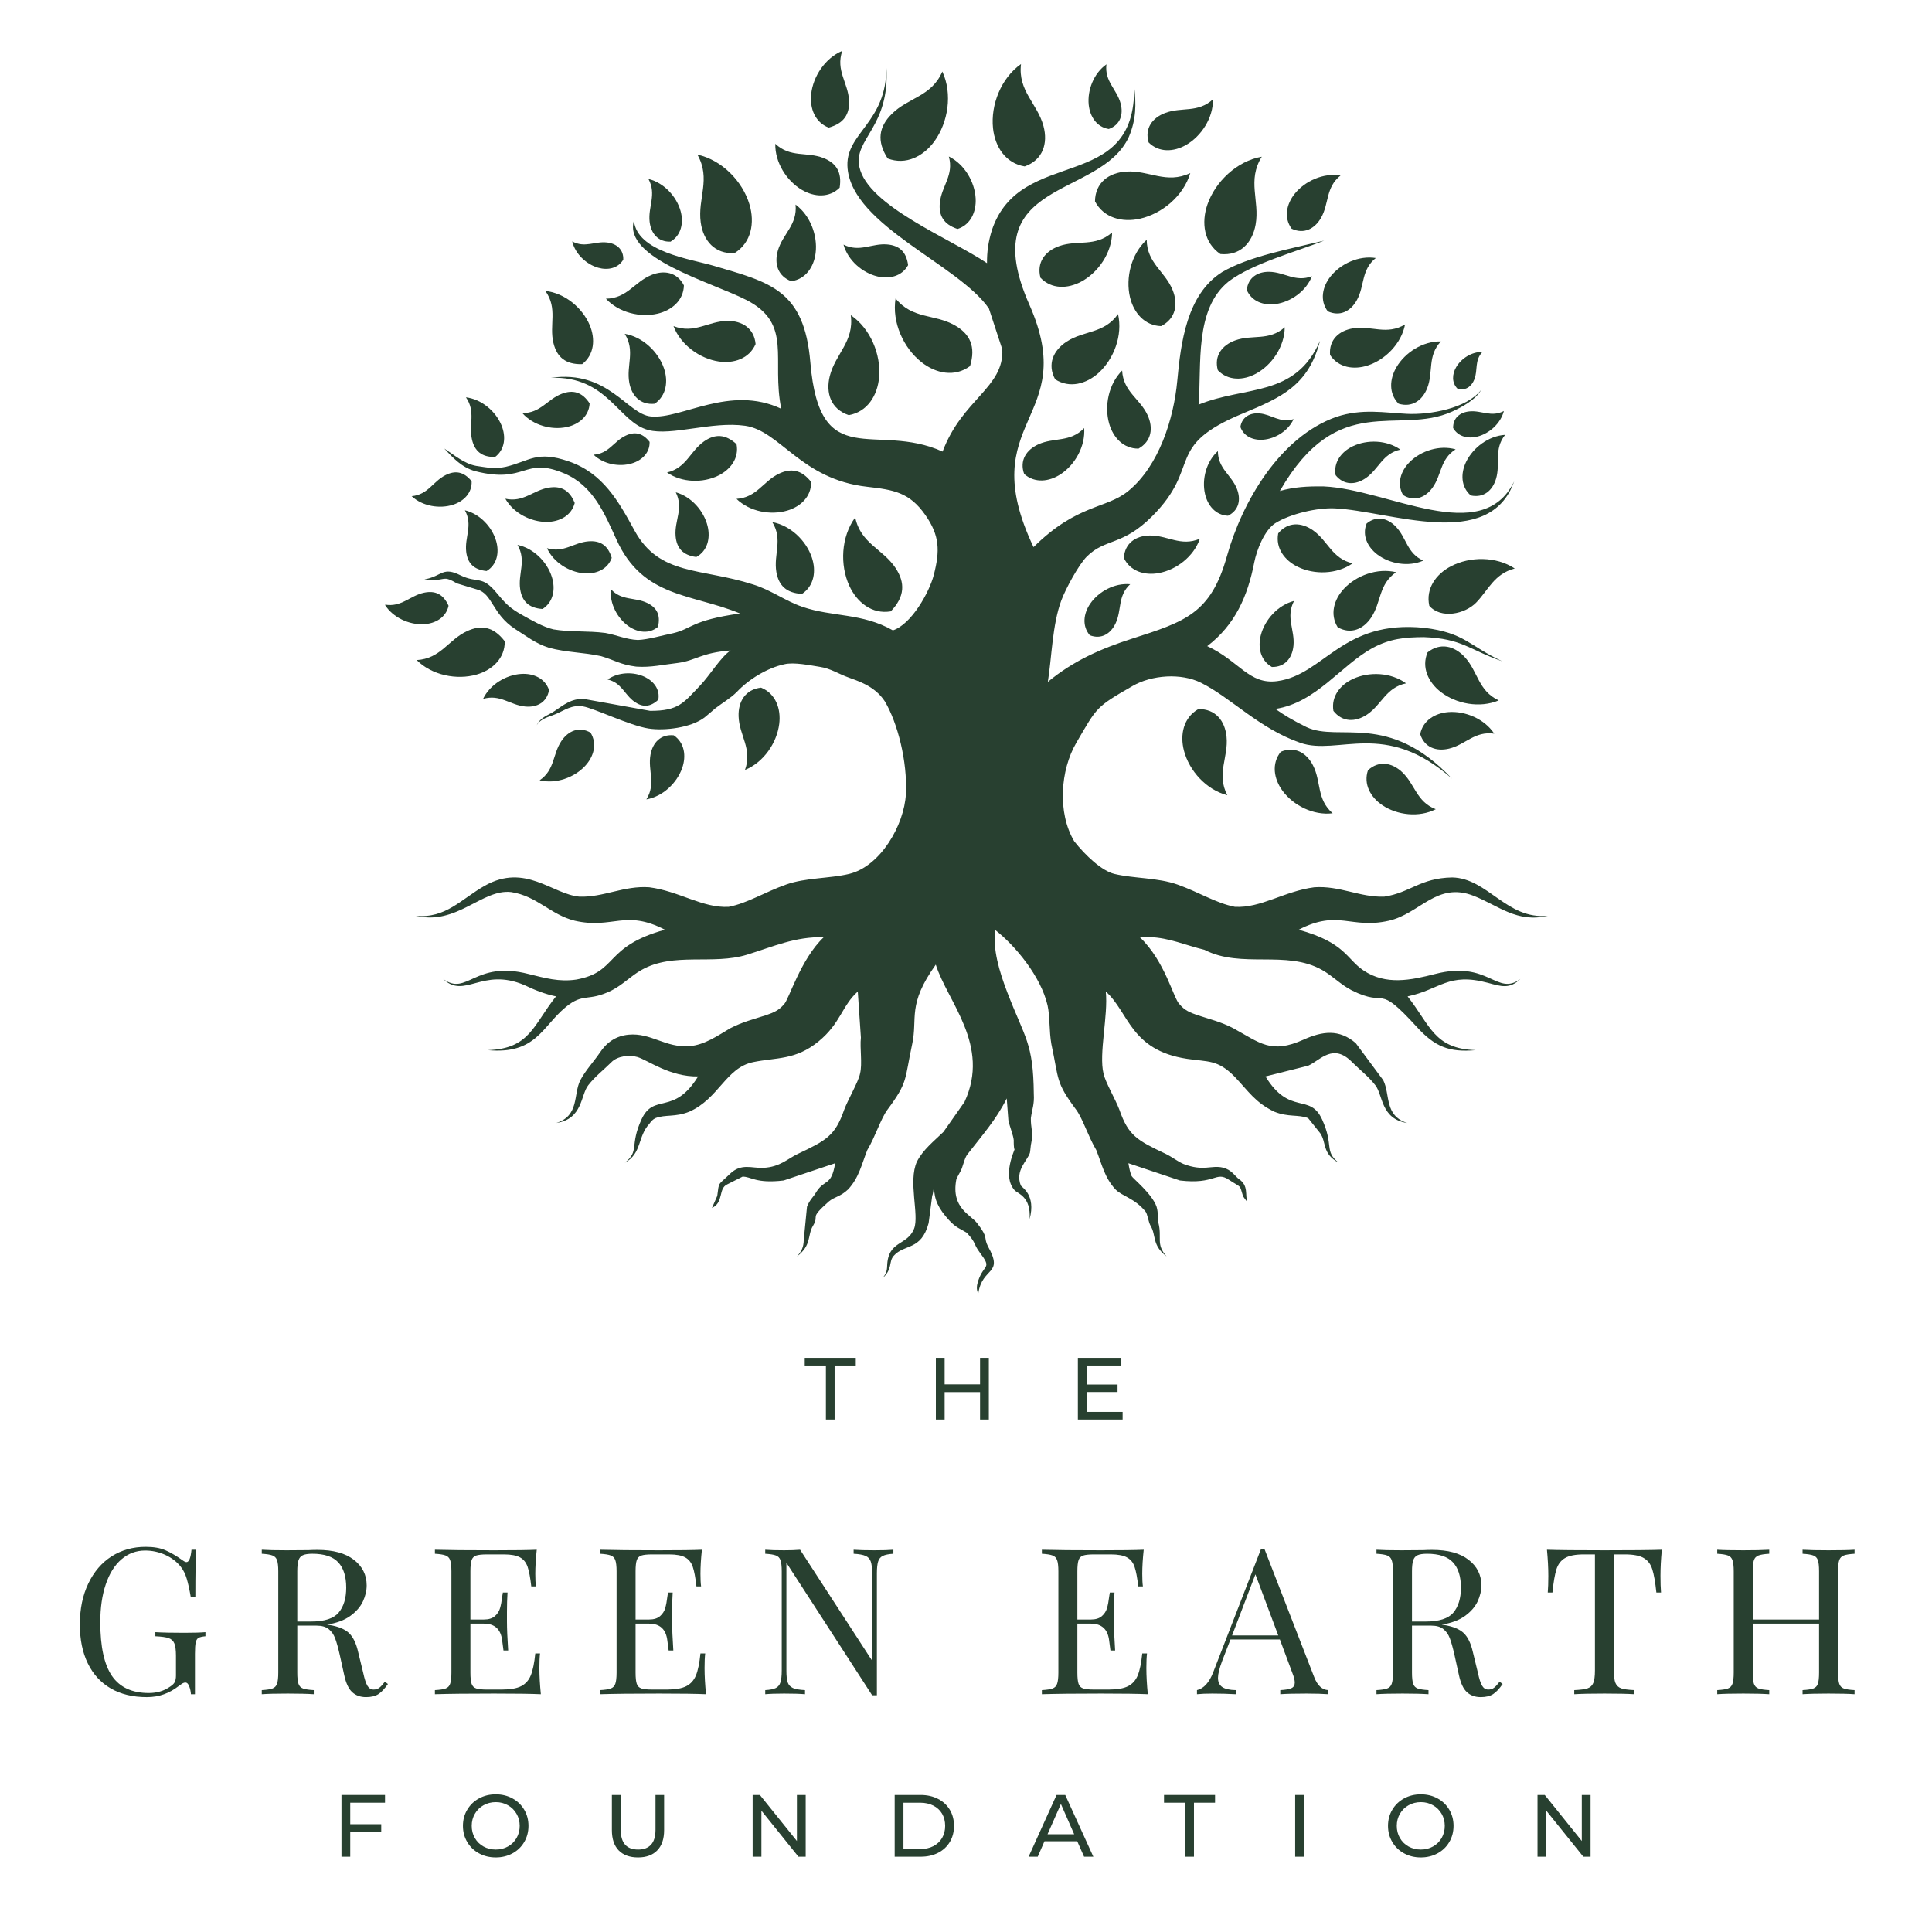 <svg xmlns="http://www.w3.org/2000/svg" xmlns:xlink="http://www.w3.org/1999/xlink" width="500" zoomAndPan="magnify" viewBox="0 0 375 375" height="500" preserveAspectRatio="xMidYMid meet" version="1.0"><defs><g/><clipPath id="cac04f9ef0"><path d="M 157 9.754 L 165 9.754 L 165 25 L 157 25 Z M 157 9.754 " clip-rule="nonzero"/></clipPath><clipPath id="6e2675768b"><path d="M 74.777 114 L 88 114 L 88 122 L 74.777 122 Z M 74.777 114 " clip-rule="nonzero"/></clipPath><clipPath id="f5199ce24e"><path d="M 80.43 12.34 L 300.43 12.34 L 300.43 251.102 L 80.43 251.102 Z M 80.43 12.34 " clip-rule="nonzero"/></clipPath></defs><rect x="-37.5" width="450" fill="#ffffff" y="-37.5" height="450" fill-opacity="1"/><rect x="-37.5" width="450" fill="#ffffff" y="-37.5" height="450" fill-opacity="1"/><rect x="-37.5" width="450" fill="#ffffff" y="-37.5" height="450" fill-opacity="1"/><g fill="#284030" fill-opacity="1"><g transform="translate(13.358, 328.847)"><g><path d="M 14.906 -28.609 C 16.457 -28.609 17.734 -28.391 18.734 -27.953 C 19.742 -27.516 20.844 -26.875 22.031 -26.031 C 22.375 -25.77 22.641 -25.641 22.828 -25.641 C 23.328 -25.641 23.656 -26.441 23.812 -28.047 L 24.719 -28.047 C 24.613 -26.336 24.562 -23.301 24.562 -18.938 L 23.656 -18.938 C 23.414 -20.344 23.16 -21.5 22.891 -22.406 C 22.629 -23.32 22.223 -24.125 21.672 -24.812 C 20.91 -25.758 19.914 -26.508 18.688 -27.062 C 17.457 -27.613 16.164 -27.891 14.812 -27.891 C 13.07 -27.891 11.539 -27.32 10.219 -26.188 C 8.895 -25.051 7.879 -23.43 7.172 -21.328 C 6.461 -19.234 6.109 -16.785 6.109 -13.984 C 6.109 -9.234 6.863 -5.754 8.375 -3.547 C 9.895 -1.336 12.281 -0.234 15.531 -0.234 C 17.113 -0.234 18.488 -0.645 19.656 -1.469 C 20.133 -1.781 20.441 -2.086 20.578 -2.391 C 20.723 -2.703 20.797 -3.117 20.797 -3.641 L 20.797 -7.453 C 20.797 -8.555 20.691 -9.359 20.484 -9.859 C 20.273 -10.367 19.906 -10.711 19.375 -10.891 C 18.844 -11.078 17.984 -11.195 16.797 -11.25 L 16.797 -12.047 C 18.172 -11.961 20.035 -11.922 22.391 -11.922 C 24.18 -11.922 25.555 -11.961 26.516 -12.047 L 26.516 -11.25 C 25.898 -11.195 25.453 -11.094 25.172 -10.938 C 24.898 -10.781 24.719 -10.473 24.625 -10.016 C 24.531 -9.566 24.484 -8.844 24.484 -7.844 L 24.484 0 L 23.703 0 C 23.672 -0.531 23.562 -1.039 23.375 -1.531 C 23.188 -2.02 22.938 -2.266 22.625 -2.266 C 22.469 -2.266 22.305 -2.223 22.141 -2.141 C 21.984 -2.055 21.707 -1.867 21.312 -1.578 C 20.395 -0.867 19.438 -0.336 18.438 0.016 C 17.445 0.379 16.348 0.562 15.141 0.562 C 12.422 0.562 10.086 0 8.141 -1.125 C 6.203 -2.25 4.719 -3.867 3.688 -5.984 C 2.656 -8.098 2.141 -10.617 2.141 -13.547 C 2.141 -16.555 2.688 -19.203 3.781 -21.484 C 4.875 -23.773 6.383 -25.535 8.312 -26.766 C 10.25 -27.992 12.445 -28.609 14.906 -28.609 Z M 14.906 -28.609 "/></g></g></g><g fill="#284030" fill-opacity="1"><g transform="translate(49.14, 328.847)"><g><path d="M 26.156 -1.984 C 25.539 -1.086 24.93 -0.438 24.328 -0.031 C 23.723 0.363 22.914 0.562 21.906 0.562 C 20.82 0.562 19.93 0.242 19.234 -0.391 C 18.535 -1.023 18.016 -2.133 17.672 -3.719 L 16.797 -7.688 C 16.484 -9.062 16.188 -10.117 15.906 -10.859 C 15.633 -11.598 15.219 -12.191 14.656 -12.641 C 14.102 -13.086 13.328 -13.312 12.328 -13.312 L 8.562 -13.312 L 8.562 -4.203 C 8.562 -3.191 8.641 -2.461 8.797 -2.016 C 8.953 -1.566 9.25 -1.266 9.688 -1.109 C 10.125 -0.953 10.816 -0.848 11.766 -0.797 L 11.766 0 C 10.555 -0.082 8.879 -0.125 6.734 -0.125 C 4.461 -0.125 2.773 -0.082 1.672 0 L 1.672 -0.797 C 2.617 -0.848 3.305 -0.953 3.734 -1.109 C 4.172 -1.266 4.469 -1.566 4.625 -2.016 C 4.789 -2.461 4.875 -3.191 4.875 -4.203 L 4.875 -23.859 C 4.875 -24.859 4.789 -25.582 4.625 -26.031 C 4.469 -26.477 4.172 -26.781 3.734 -26.938 C 3.305 -27.102 2.617 -27.211 1.672 -27.266 L 1.672 -28.047 C 2.773 -27.973 4.383 -27.938 6.5 -27.938 L 10.781 -27.969 C 11.281 -28 11.848 -28.016 12.484 -28.016 C 15.547 -28.016 17.898 -27.375 19.547 -26.094 C 21.203 -24.812 22.031 -23.156 22.031 -21.125 C 22.031 -20.094 21.785 -19.051 21.297 -18 C 20.805 -16.957 19.988 -16.02 18.844 -15.188 C 17.695 -14.363 16.195 -13.805 14.344 -13.516 L 14.812 -13.438 C 16.562 -13.145 17.832 -12.613 18.625 -11.844 C 19.414 -11.082 20 -9.867 20.375 -8.203 L 21.359 -4.156 C 21.617 -2.945 21.895 -2.102 22.188 -1.625 C 22.477 -1.145 22.875 -0.906 23.375 -0.906 C 23.82 -0.906 24.195 -1.023 24.5 -1.266 C 24.812 -1.504 25.164 -1.891 25.562 -2.422 Z M 11.484 -27.266 C 10.672 -27.266 10.055 -27.172 9.641 -26.984 C 9.234 -26.797 8.953 -26.461 8.797 -25.984 C 8.641 -25.516 8.562 -24.805 8.562 -23.859 L 8.562 -14.109 L 11.219 -14.109 C 13.832 -14.109 15.625 -14.688 16.594 -15.844 C 17.57 -17.008 18.062 -18.625 18.062 -20.688 C 18.062 -22.852 17.547 -24.488 16.516 -25.594 C 15.492 -26.707 13.816 -27.266 11.484 -27.266 Z M 11.484 -27.266 "/></g></g></g><g fill="#284030" fill-opacity="1"><g transform="translate(82.744, 328.847)"><g><path d="M 21.953 -5.078 C 21.953 -3.566 22.047 -1.875 22.234 0 C 20.43 -0.082 17.406 -0.125 13.156 -0.125 C 8.082 -0.125 4.254 -0.082 1.672 0 L 1.672 -0.797 C 2.617 -0.848 3.305 -0.953 3.734 -1.109 C 4.172 -1.266 4.469 -1.566 4.625 -2.016 C 4.789 -2.461 4.875 -3.191 4.875 -4.203 L 4.875 -23.859 C 4.875 -24.859 4.789 -25.582 4.625 -26.031 C 4.469 -26.477 4.172 -26.781 3.734 -26.938 C 3.305 -27.102 2.617 -27.211 1.672 -27.266 L 1.672 -28.047 C 4.254 -27.973 8.082 -27.938 13.156 -27.938 C 17.039 -27.938 19.801 -27.973 21.438 -28.047 C 21.25 -26.305 21.156 -24.75 21.156 -23.375 C 21.156 -22.344 21.195 -21.523 21.281 -20.922 L 20.375 -20.922 C 20.188 -22.641 19.945 -23.914 19.656 -24.75 C 19.363 -25.582 18.875 -26.188 18.188 -26.562 C 17.5 -26.945 16.457 -27.141 15.062 -27.141 L 11.766 -27.141 C 10.816 -27.141 10.125 -27.066 9.688 -26.922 C 9.25 -26.773 8.953 -26.477 8.797 -26.031 C 8.641 -25.582 8.562 -24.859 8.562 -23.859 L 8.562 -14.5 L 11.172 -14.5 C 12.098 -14.5 12.812 -14.719 13.312 -15.156 C 13.812 -15.594 14.145 -16.109 14.312 -16.703 C 14.488 -17.297 14.629 -18.039 14.734 -18.938 L 14.859 -19.734 L 15.766 -19.734 C 15.691 -18.617 15.656 -17.379 15.656 -16.016 L 15.656 -14.109 C 15.656 -12.754 15.734 -10.879 15.891 -8.484 L 14.984 -8.484 C 14.953 -8.66 14.867 -9.297 14.734 -10.391 C 14.609 -11.492 14.25 -12.32 13.656 -12.875 C 13.062 -13.426 12.234 -13.703 11.172 -13.703 L 8.562 -13.703 L 8.562 -4.203 C 8.562 -3.191 8.641 -2.461 8.797 -2.016 C 8.953 -1.566 9.25 -1.27 9.688 -1.125 C 10.125 -0.977 10.816 -0.906 11.766 -0.906 L 14.656 -0.906 C 16.301 -0.906 17.551 -1.125 18.406 -1.562 C 19.258 -2 19.883 -2.695 20.281 -3.656 C 20.676 -4.625 20.969 -6.047 21.156 -7.922 L 22.078 -7.922 C 21.992 -7.211 21.953 -6.266 21.953 -5.078 Z M 21.953 -5.078 "/></g></g></g><g fill="#284030" fill-opacity="1"><g transform="translate(114.802, 328.847)"><g><path d="M 21.953 -5.078 C 21.953 -3.566 22.047 -1.875 22.234 0 C 20.43 -0.082 17.406 -0.125 13.156 -0.125 C 8.082 -0.125 4.254 -0.082 1.672 0 L 1.672 -0.797 C 2.617 -0.848 3.305 -0.953 3.734 -1.109 C 4.172 -1.266 4.469 -1.566 4.625 -2.016 C 4.789 -2.461 4.875 -3.191 4.875 -4.203 L 4.875 -23.859 C 4.875 -24.859 4.789 -25.582 4.625 -26.031 C 4.469 -26.477 4.172 -26.781 3.734 -26.938 C 3.305 -27.102 2.617 -27.211 1.672 -27.266 L 1.672 -28.047 C 4.254 -27.973 8.082 -27.938 13.156 -27.938 C 17.039 -27.938 19.801 -27.973 21.438 -28.047 C 21.25 -26.305 21.156 -24.75 21.156 -23.375 C 21.156 -22.344 21.195 -21.523 21.281 -20.922 L 20.375 -20.922 C 20.188 -22.641 19.945 -23.914 19.656 -24.75 C 19.363 -25.582 18.875 -26.188 18.188 -26.562 C 17.5 -26.945 16.457 -27.141 15.062 -27.141 L 11.766 -27.141 C 10.816 -27.141 10.125 -27.066 9.688 -26.922 C 9.25 -26.773 8.953 -26.477 8.797 -26.031 C 8.641 -25.582 8.562 -24.859 8.562 -23.859 L 8.562 -14.5 L 11.172 -14.5 C 12.098 -14.5 12.812 -14.719 13.312 -15.156 C 13.812 -15.594 14.145 -16.109 14.312 -16.703 C 14.488 -17.297 14.629 -18.039 14.734 -18.938 L 14.859 -19.734 L 15.766 -19.734 C 15.691 -18.617 15.656 -17.379 15.656 -16.016 L 15.656 -14.109 C 15.656 -12.754 15.734 -10.879 15.891 -8.484 L 14.984 -8.484 C 14.953 -8.66 14.867 -9.297 14.734 -10.391 C 14.609 -11.492 14.25 -12.32 13.656 -12.875 C 13.062 -13.426 12.234 -13.703 11.172 -13.703 L 8.562 -13.703 L 8.562 -4.203 C 8.562 -3.191 8.641 -2.461 8.797 -2.016 C 8.953 -1.566 9.25 -1.27 9.688 -1.125 C 10.125 -0.977 10.816 -0.906 11.766 -0.906 L 14.656 -0.906 C 16.301 -0.906 17.551 -1.125 18.406 -1.562 C 19.258 -2 19.883 -2.695 20.281 -3.656 C 20.676 -4.625 20.969 -6.047 21.156 -7.922 L 22.078 -7.922 C 21.992 -7.211 21.953 -6.266 21.953 -5.078 Z M 21.953 -5.078 "/></g></g></g><g fill="#284030" fill-opacity="1"><g transform="translate(146.86, 328.847)"><g><path d="M 26.547 -27.266 C 25.617 -27.211 24.93 -27.07 24.484 -26.844 C 24.035 -26.625 23.734 -26.254 23.578 -25.734 C 23.422 -25.223 23.344 -24.461 23.344 -23.453 L 23.344 0.203 L 22.422 0.203 L 5.781 -25.516 L 5.781 -4.594 C 5.781 -3.562 5.863 -2.797 6.031 -2.297 C 6.207 -1.797 6.547 -1.43 7.047 -1.203 C 7.555 -0.984 8.336 -0.848 9.391 -0.797 L 9.391 0 C 8.441 -0.082 7.094 -0.125 5.344 -0.125 C 3.758 -0.125 2.535 -0.082 1.672 0 L 1.672 -0.797 C 2.586 -0.848 3.27 -0.984 3.719 -1.203 C 4.164 -1.43 4.469 -1.801 4.625 -2.312 C 4.789 -2.832 4.875 -3.594 4.875 -4.594 L 4.875 -23.859 C 4.875 -24.859 4.789 -25.582 4.625 -26.031 C 4.469 -26.477 4.172 -26.781 3.734 -26.938 C 3.305 -27.102 2.617 -27.211 1.672 -27.266 L 1.672 -28.047 C 2.535 -27.973 3.758 -27.938 5.344 -27.938 C 6.531 -27.938 7.562 -27.973 8.438 -28.047 L 22.422 -6.5 L 22.422 -23.453 C 22.422 -24.484 22.332 -25.25 22.156 -25.75 C 21.988 -26.258 21.656 -26.625 21.156 -26.844 C 20.656 -27.07 19.879 -27.211 18.828 -27.266 L 18.828 -28.047 C 19.773 -27.973 21.117 -27.938 22.859 -27.938 C 24.441 -27.938 25.672 -27.973 26.547 -28.047 Z M 26.547 -27.266 "/></g></g></g><g fill="#284030" fill-opacity="1"><g transform="translate(182.762, 328.847)"><g/></g></g><g fill="#284030" fill-opacity="1"><g transform="translate(200.555, 328.847)"><g><path d="M 21.953 -5.078 C 21.953 -3.566 22.047 -1.875 22.234 0 C 20.43 -0.082 17.406 -0.125 13.156 -0.125 C 8.082 -0.125 4.254 -0.082 1.672 0 L 1.672 -0.797 C 2.617 -0.848 3.305 -0.953 3.734 -1.109 C 4.172 -1.266 4.469 -1.566 4.625 -2.016 C 4.789 -2.461 4.875 -3.191 4.875 -4.203 L 4.875 -23.859 C 4.875 -24.859 4.789 -25.582 4.625 -26.031 C 4.469 -26.477 4.172 -26.781 3.734 -26.938 C 3.305 -27.102 2.617 -27.211 1.672 -27.266 L 1.672 -28.047 C 4.254 -27.973 8.082 -27.938 13.156 -27.938 C 17.039 -27.938 19.801 -27.973 21.438 -28.047 C 21.25 -26.305 21.156 -24.75 21.156 -23.375 C 21.156 -22.344 21.195 -21.523 21.281 -20.922 L 20.375 -20.922 C 20.188 -22.641 19.945 -23.914 19.656 -24.75 C 19.363 -25.582 18.875 -26.188 18.188 -26.562 C 17.5 -26.945 16.457 -27.141 15.062 -27.141 L 11.766 -27.141 C 10.816 -27.141 10.125 -27.066 9.688 -26.922 C 9.25 -26.773 8.953 -26.477 8.797 -26.031 C 8.641 -25.582 8.562 -24.859 8.562 -23.859 L 8.562 -14.5 L 11.172 -14.5 C 12.098 -14.5 12.812 -14.719 13.312 -15.156 C 13.812 -15.594 14.145 -16.109 14.312 -16.703 C 14.488 -17.297 14.629 -18.039 14.734 -18.938 L 14.859 -19.734 L 15.766 -19.734 C 15.691 -18.617 15.656 -17.379 15.656 -16.016 L 15.656 -14.109 C 15.656 -12.754 15.734 -10.879 15.891 -8.484 L 14.984 -8.484 C 14.953 -8.66 14.867 -9.297 14.734 -10.391 C 14.609 -11.492 14.25 -12.32 13.656 -12.875 C 13.062 -13.426 12.234 -13.703 11.172 -13.703 L 8.562 -13.703 L 8.562 -4.203 C 8.562 -3.191 8.641 -2.461 8.797 -2.016 C 8.953 -1.566 9.25 -1.27 9.688 -1.125 C 10.125 -0.977 10.816 -0.906 11.766 -0.906 L 14.656 -0.906 C 16.301 -0.906 17.551 -1.125 18.406 -1.562 C 19.258 -2 19.883 -2.695 20.281 -3.656 C 20.676 -4.625 20.969 -6.047 21.156 -7.922 L 22.078 -7.922 C 21.992 -7.211 21.953 -6.266 21.953 -5.078 Z M 21.953 -5.078 "/></g></g></g><g fill="#284030" fill-opacity="1"><g transform="translate(232.613, 328.847)"><g><path d="M 22.469 -3.328 C 23.102 -1.691 24.016 -0.848 25.203 -0.797 L 25.203 0 C 24.141 -0.082 22.727 -0.125 20.969 -0.125 C 18.688 -0.125 16.992 -0.082 15.891 0 L 15.891 -0.797 C 16.891 -0.848 17.609 -0.973 18.047 -1.172 C 18.484 -1.367 18.703 -1.734 18.703 -2.266 C 18.703 -2.711 18.547 -3.332 18.234 -4.125 L 15.812 -10.625 L 6.219 -10.625 L 4.594 -6.422 C 4.062 -4.992 3.797 -3.91 3.797 -3.172 C 3.797 -2.348 4.082 -1.75 4.656 -1.375 C 5.227 -1.008 6.094 -0.816 7.25 -0.797 L 7.25 0 C 5.75 -0.082 4.227 -0.125 2.688 -0.125 C 1.5 -0.125 0.508 -0.082 -0.281 0 L -0.281 -0.797 C 1.039 -1.109 2.086 -2.254 2.859 -4.234 L 12.172 -28.25 L 12.797 -28.25 Z M 15.5 -11.406 L 11.062 -23.266 L 6.531 -11.406 Z M 15.5 -11.406 "/></g></g></g><g fill="#284030" fill-opacity="1"><g transform="translate(265.503, 328.847)"><g><path d="M 26.156 -1.984 C 25.539 -1.086 24.93 -0.438 24.328 -0.031 C 23.723 0.363 22.914 0.562 21.906 0.562 C 20.82 0.562 19.93 0.242 19.234 -0.391 C 18.535 -1.023 18.016 -2.133 17.672 -3.719 L 16.797 -7.688 C 16.484 -9.062 16.188 -10.117 15.906 -10.859 C 15.633 -11.598 15.219 -12.191 14.656 -12.641 C 14.102 -13.086 13.328 -13.312 12.328 -13.312 L 8.562 -13.312 L 8.562 -4.203 C 8.562 -3.191 8.641 -2.461 8.797 -2.016 C 8.953 -1.566 9.25 -1.266 9.688 -1.109 C 10.125 -0.953 10.816 -0.848 11.766 -0.797 L 11.766 0 C 10.555 -0.082 8.879 -0.125 6.734 -0.125 C 4.461 -0.125 2.773 -0.082 1.672 0 L 1.672 -0.797 C 2.617 -0.848 3.305 -0.953 3.734 -1.109 C 4.172 -1.266 4.469 -1.566 4.625 -2.016 C 4.789 -2.461 4.875 -3.191 4.875 -4.203 L 4.875 -23.859 C 4.875 -24.859 4.789 -25.582 4.625 -26.031 C 4.469 -26.477 4.172 -26.781 3.734 -26.938 C 3.305 -27.102 2.617 -27.211 1.672 -27.266 L 1.672 -28.047 C 2.773 -27.973 4.383 -27.938 6.5 -27.938 L 10.781 -27.969 C 11.281 -28 11.848 -28.016 12.484 -28.016 C 15.547 -28.016 17.898 -27.375 19.547 -26.094 C 21.203 -24.812 22.031 -23.156 22.031 -21.125 C 22.031 -20.094 21.785 -19.051 21.297 -18 C 20.805 -16.957 19.988 -16.02 18.844 -15.188 C 17.695 -14.363 16.195 -13.805 14.344 -13.516 L 14.812 -13.438 C 16.562 -13.145 17.832 -12.613 18.625 -11.844 C 19.414 -11.082 20 -9.867 20.375 -8.203 L 21.359 -4.156 C 21.617 -2.945 21.895 -2.102 22.188 -1.625 C 22.477 -1.145 22.875 -0.906 23.375 -0.906 C 23.82 -0.906 24.195 -1.023 24.5 -1.266 C 24.812 -1.504 25.164 -1.891 25.562 -2.422 Z M 11.484 -27.266 C 10.672 -27.266 10.055 -27.172 9.641 -26.984 C 9.234 -26.797 8.953 -26.461 8.797 -25.984 C 8.641 -25.516 8.562 -24.805 8.562 -23.859 L 8.562 -14.109 L 11.219 -14.109 C 13.832 -14.109 15.625 -14.688 16.594 -15.844 C 17.57 -17.008 18.062 -18.625 18.062 -20.688 C 18.062 -22.852 17.547 -24.488 16.516 -25.594 C 15.492 -26.707 13.816 -27.266 11.484 -27.266 Z M 11.484 -27.266 "/></g></g></g><g fill="#284030" fill-opacity="1"><g transform="translate(299.107, 328.847)"><g><path d="M 23.453 -28.047 C 23.273 -26.172 23.188 -24.484 23.188 -22.984 C 23.188 -21.66 23.223 -20.578 23.297 -19.734 L 22.391 -19.734 C 22.18 -21.766 21.914 -23.273 21.594 -24.266 C 21.281 -25.254 20.727 -25.977 19.938 -26.438 C 19.145 -26.906 17.926 -27.141 16.281 -27.141 L 14.141 -27.141 L 14.141 -4.594 C 14.141 -3.488 14.242 -2.68 14.453 -2.172 C 14.672 -1.672 15.039 -1.328 15.562 -1.141 C 16.094 -0.961 16.953 -0.848 18.141 -0.797 L 18.141 0 C 16.773 -0.082 14.836 -0.125 12.328 -0.125 C 9.68 -0.125 7.723 -0.082 6.453 0 L 6.453 -0.797 C 7.641 -0.848 8.5 -0.961 9.031 -1.141 C 9.562 -1.328 9.93 -1.672 10.141 -2.172 C 10.359 -2.68 10.469 -3.488 10.469 -4.594 L 10.469 -27.141 L 8.328 -27.141 C 6.68 -27.141 5.461 -26.906 4.672 -26.438 C 3.879 -25.977 3.32 -25.254 3 -24.266 C 2.688 -23.273 2.426 -21.766 2.219 -19.734 L 1.312 -19.734 C 1.383 -20.578 1.422 -21.66 1.422 -22.984 C 1.422 -24.484 1.332 -26.172 1.156 -28.047 C 3.344 -27.973 7.066 -27.938 12.328 -27.938 C 17.555 -27.938 21.266 -27.973 23.453 -28.047 Z M 23.453 -28.047 "/></g></g></g><g fill="#284030" fill-opacity="1"><g transform="translate(331.64, 328.847)"><g><path d="M 28.328 -27.266 C 27.379 -27.211 26.688 -27.102 26.25 -26.938 C 25.812 -26.781 25.516 -26.477 25.359 -26.031 C 25.203 -25.582 25.125 -24.859 25.125 -23.859 L 25.125 -4.203 C 25.125 -3.191 25.203 -2.461 25.359 -2.016 C 25.516 -1.566 25.812 -1.266 26.25 -1.109 C 26.688 -0.953 27.379 -0.848 28.328 -0.797 L 28.328 0 C 27.223 -0.082 25.535 -0.125 23.266 -0.125 C 21.117 -0.125 19.441 -0.082 18.234 0 L 18.234 -0.797 C 19.18 -0.848 19.875 -0.953 20.312 -1.109 C 20.75 -1.266 21.047 -1.566 21.203 -2.016 C 21.359 -2.461 21.438 -3.191 21.438 -4.203 L 21.438 -13.703 L 8.562 -13.703 L 8.562 -4.203 C 8.562 -3.191 8.641 -2.461 8.797 -2.016 C 8.953 -1.566 9.25 -1.266 9.688 -1.109 C 10.125 -0.953 10.816 -0.848 11.766 -0.797 L 11.766 0 C 10.555 -0.082 8.879 -0.125 6.734 -0.125 C 4.461 -0.125 2.773 -0.082 1.672 0 L 1.672 -0.797 C 2.617 -0.848 3.305 -0.953 3.734 -1.109 C 4.172 -1.266 4.469 -1.566 4.625 -2.016 C 4.789 -2.461 4.875 -3.191 4.875 -4.203 L 4.875 -23.859 C 4.875 -24.859 4.789 -25.582 4.625 -26.031 C 4.469 -26.477 4.172 -26.781 3.734 -26.938 C 3.305 -27.102 2.617 -27.211 1.672 -27.266 L 1.672 -28.047 C 2.773 -27.973 4.461 -27.938 6.734 -27.938 C 8.848 -27.938 10.523 -27.973 11.766 -28.047 L 11.766 -27.266 C 10.816 -27.211 10.125 -27.102 9.688 -26.938 C 9.25 -26.781 8.953 -26.477 8.797 -26.031 C 8.641 -25.582 8.562 -24.859 8.562 -23.859 L 8.562 -14.5 L 21.438 -14.5 L 21.438 -23.859 C 21.438 -24.859 21.359 -25.582 21.203 -26.031 C 21.047 -26.477 20.75 -26.781 20.312 -26.938 C 19.875 -27.102 19.18 -27.211 18.234 -27.266 L 18.234 -28.047 C 19.441 -27.973 21.117 -27.938 23.266 -27.938 C 25.535 -27.938 27.223 -27.973 28.328 -28.047 Z M 28.328 -27.266 "/></g></g></g><g fill="#284030" fill-opacity="1"><g transform="translate(64.483, 360.39)"><g><path d="M 3.5 -10.484 L 3.5 -6.312 L 9.516 -6.312 L 9.516 -4.844 L 3.5 -4.844 L 3.5 0 L 1.797 0 L 1.797 -11.984 L 10.25 -11.984 L 10.25 -10.484 Z M 3.5 -10.484 "/></g></g></g><g fill="#284030" fill-opacity="1"><g transform="translate(89.028, 360.39)"><g><path d="M 7.203 0.141 C 5.992 0.141 4.906 -0.125 3.938 -0.656 C 2.969 -1.188 2.207 -1.922 1.656 -2.859 C 1.102 -3.797 0.828 -4.836 0.828 -5.984 C 0.828 -7.141 1.102 -8.18 1.656 -9.109 C 2.207 -10.047 2.969 -10.781 3.938 -11.312 C 4.906 -11.844 5.992 -12.109 7.203 -12.109 C 8.398 -12.109 9.484 -11.844 10.453 -11.312 C 11.422 -10.781 12.176 -10.051 12.719 -9.125 C 13.27 -8.195 13.547 -7.148 13.547 -5.984 C 13.547 -4.828 13.27 -3.781 12.719 -2.844 C 12.176 -1.914 11.422 -1.188 10.453 -0.656 C 9.484 -0.125 8.398 0.141 7.203 0.141 Z M 7.203 -1.391 C 8.078 -1.391 8.863 -1.586 9.562 -1.984 C 10.27 -2.379 10.828 -2.926 11.234 -3.625 C 11.641 -4.332 11.844 -5.117 11.844 -5.984 C 11.844 -6.848 11.641 -7.629 11.234 -8.328 C 10.828 -9.035 10.27 -9.586 9.562 -9.984 C 8.863 -10.391 8.078 -10.594 7.203 -10.594 C 6.328 -10.594 5.531 -10.391 4.812 -9.984 C 4.102 -9.586 3.547 -9.035 3.141 -8.328 C 2.734 -7.629 2.531 -6.848 2.531 -5.984 C 2.531 -5.117 2.734 -4.332 3.141 -3.625 C 3.547 -2.926 4.102 -2.379 4.812 -1.984 C 5.531 -1.586 6.328 -1.391 7.203 -1.391 Z M 7.203 -1.391 "/></g></g></g><g fill="#284030" fill-opacity="1"><g transform="translate(117.077, 360.39)"><g><path d="M 6.766 0.141 C 5.16 0.141 3.91 -0.312 3.016 -1.219 C 2.129 -2.133 1.688 -3.453 1.688 -5.172 L 1.688 -11.984 L 3.406 -11.984 L 3.406 -5.234 C 3.406 -2.672 4.531 -1.391 6.781 -1.391 C 7.875 -1.391 8.707 -1.703 9.281 -2.328 C 9.863 -2.961 10.156 -3.93 10.156 -5.234 L 10.156 -11.984 L 11.828 -11.984 L 11.828 -5.172 C 11.828 -3.441 11.379 -2.125 10.484 -1.219 C 9.598 -0.312 8.359 0.141 6.766 0.141 Z M 6.766 0.141 "/></g></g></g><g fill="#284030" fill-opacity="1"><g transform="translate(144.289, 360.39)"><g><path d="M 12.094 -11.984 L 12.094 0 L 10.688 0 L 3.5 -8.938 L 3.5 0 L 1.797 0 L 1.797 -11.984 L 3.203 -11.984 L 10.391 -3.047 L 10.391 -11.984 Z M 12.094 -11.984 "/></g></g></g><g fill="#284030" fill-opacity="1"><g transform="translate(171.86, 360.39)"><g><path d="M 1.797 -11.984 L 6.844 -11.984 C 8.113 -11.984 9.238 -11.727 10.219 -11.219 C 11.195 -10.719 11.957 -10.016 12.5 -9.109 C 13.039 -8.203 13.312 -7.16 13.312 -5.984 C 13.312 -4.805 13.039 -3.766 12.5 -2.859 C 11.957 -1.953 11.195 -1.25 10.219 -0.75 C 9.238 -0.25 8.113 0 6.844 0 L 1.797 0 Z M 6.734 -1.484 C 7.711 -1.484 8.566 -1.672 9.297 -2.047 C 10.035 -2.43 10.602 -2.961 11 -3.641 C 11.395 -4.316 11.594 -5.098 11.594 -5.984 C 11.594 -6.879 11.395 -7.664 11 -8.344 C 10.602 -9.02 10.035 -9.547 9.297 -9.922 C 8.566 -10.297 7.711 -10.484 6.734 -10.484 L 3.5 -10.484 L 3.5 -1.484 Z M 6.734 -1.484 "/></g></g></g><g fill="#284030" fill-opacity="1"><g transform="translate(199.67, 360.39)"><g><path d="M 9.422 -3 L 3.062 -3 L 1.75 0 L -0.016 0 L 5.406 -11.984 L 7.094 -11.984 L 12.547 0 L 10.75 0 Z M 8.828 -4.359 L 6.25 -10.234 L 3.656 -4.359 Z M 8.828 -4.359 "/></g></g></g><g fill="#284030" fill-opacity="1"><g transform="translate(225.873, 360.39)"><g><path d="M 4.172 -10.484 L 0.062 -10.484 L 0.062 -11.984 L 9.969 -11.984 L 9.969 -10.484 L 5.875 -10.484 L 5.875 0 L 4.172 0 Z M 4.172 -10.484 "/></g></g></g><g fill="#284030" fill-opacity="1"><g transform="translate(249.596, 360.39)"><g><path d="M 1.797 -11.984 L 3.5 -11.984 L 3.5 0 L 1.797 0 Z M 1.797 -11.984 "/></g></g></g><g fill="#284030" fill-opacity="1"><g transform="translate(268.584, 360.39)"><g><path d="M 7.203 0.141 C 5.992 0.141 4.906 -0.125 3.938 -0.656 C 2.969 -1.188 2.207 -1.922 1.656 -2.859 C 1.102 -3.797 0.828 -4.836 0.828 -5.984 C 0.828 -7.141 1.102 -8.18 1.656 -9.109 C 2.207 -10.047 2.969 -10.781 3.938 -11.312 C 4.906 -11.844 5.992 -12.109 7.203 -12.109 C 8.398 -12.109 9.484 -11.844 10.453 -11.312 C 11.422 -10.781 12.176 -10.051 12.719 -9.125 C 13.27 -8.195 13.547 -7.148 13.547 -5.984 C 13.547 -4.828 13.27 -3.781 12.719 -2.844 C 12.176 -1.914 11.422 -1.188 10.453 -0.656 C 9.484 -0.125 8.398 0.141 7.203 0.141 Z M 7.203 -1.391 C 8.078 -1.391 8.863 -1.586 9.562 -1.984 C 10.27 -2.379 10.828 -2.926 11.234 -3.625 C 11.641 -4.332 11.844 -5.117 11.844 -5.984 C 11.844 -6.848 11.641 -7.629 11.234 -8.328 C 10.828 -9.035 10.27 -9.586 9.562 -9.984 C 8.863 -10.391 8.078 -10.594 7.203 -10.594 C 6.328 -10.594 5.531 -10.391 4.812 -9.984 C 4.102 -9.586 3.547 -9.035 3.141 -8.328 C 2.734 -7.629 2.531 -6.848 2.531 -5.984 C 2.531 -5.117 2.734 -4.332 3.141 -3.625 C 3.547 -2.926 4.102 -2.379 4.812 -1.984 C 5.531 -1.586 6.328 -1.391 7.203 -1.391 Z M 7.203 -1.391 "/></g></g></g><g fill="#284030" fill-opacity="1"><g transform="translate(296.633, 360.39)"><g><path d="M 12.094 -11.984 L 12.094 0 L 10.688 0 L 3.5 -8.938 L 3.5 0 L 1.797 0 L 1.797 -11.984 L 3.203 -11.984 L 10.391 -3.047 L 10.391 -11.984 Z M 12.094 -11.984 "/></g></g></g><path fill="#284030" d="M 258.664 157.855 C 254.938 158.32 251.027 156.336 248.938 153.488 C 247.25 151.191 246.758 148.227 248.598 145.922 C 251.32 144.781 253.598 146.117 254.848 148.551 C 256.488 151.734 255.52 155.117 258.664 157.855 " fill-opacity="1" fill-rule="evenodd"/><path fill="#284030" d="M 278.68 157.066 C 275.434 158.73 271.203 158.219 268.344 156.309 C 266.039 154.77 264.605 152.219 265.523 149.504 C 267.637 147.559 270.16 148.027 272.109 149.828 C 274.668 152.195 274.902 155.617 278.68 157.066 " fill-opacity="1" fill-rule="evenodd"/><path fill="#284030" d="M 272.914 132.637 C 269.984 130.492 265.758 130.332 262.656 131.758 C 260.148 132.902 258.344 135.176 258.816 137.984 C 260.582 140.23 263.133 140.168 265.328 138.703 C 268.207 136.781 268.98 133.469 272.914 132.637 " fill-opacity="1" fill-rule="evenodd"/><path fill="#284030" d="M 290.035 142.406 C 288.129 139.52 284.398 137.977 281.16 138.215 C 278.539 138.41 276.168 139.84 275.66 142.508 C 276.5 145.102 278.797 145.895 281.246 145.312 C 284.453 144.551 286.242 141.844 290.035 142.406 " fill-opacity="1" fill-rule="evenodd"/><path fill="#284030" d="M 251.172 116.641 C 248.02 117.453 245.504 120.297 244.73 123.262 C 244.105 125.648 244.652 128.191 246.871 129.461 C 249.426 129.508 250.828 127.703 251.062 125.352 C 251.367 122.262 249.508 119.84 251.172 116.641 " fill-opacity="1" fill-rule="evenodd"/><path fill="#284030" d="M 270.984 111.066 C 267.344 110.184 263.242 111.699 260.844 114.289 C 258.914 116.371 258.086 119.258 259.648 121.754 C 262.219 123.195 264.633 122.125 266.148 119.863 C 268.137 116.887 267.559 113.418 270.984 111.066 " fill-opacity="1" fill-rule="evenodd"/><path fill="#284030" d="M 290.895 135.949 C 287.203 137.512 282.617 136.617 279.637 134.301 C 277.234 132.43 275.863 129.527 277.086 126.625 C 279.551 124.66 282.281 125.371 284.27 127.5 C 286.883 130.297 286.875 134.059 290.895 135.949 " fill-opacity="1" fill-rule="evenodd"/><path fill="#284030" d="M 294.008 110.344 C 290.371 107.945 285.293 108 281.66 109.895 C 278.723 111.414 276.695 114.246 277.426 117.586 C 279.672 120.168 284.324 119.227 286.539 116.945 C 288.891 114.52 289.992 111.398 294.008 110.344 " fill-opacity="1" fill-rule="evenodd"/><path fill="#284030" d="M 271.812 87.27 C 269.16 85.387 265.375 85.293 262.605 86.605 C 260.375 87.668 258.789 89.73 259.246 92.238 C 260.859 94.23 263.141 94.141 265.09 92.805 C 267.648 91.043 268.297 88.062 271.812 87.27 " fill-opacity="1" fill-rule="evenodd"/><path fill="#284030" d="M 262.547 109.344 C 259.477 111.496 255.105 111.574 251.93 110.039 C 249.367 108.805 247.551 106.414 248.098 103.527 C 249.969 101.246 252.598 101.363 254.836 102.918 C 257.77 104.965 258.496 108.402 262.547 109.344 " fill-opacity="1" fill-rule="evenodd"/><path fill="#284030" d="M 276.258 108.812 C 273.363 110.09 269.73 109.43 267.355 107.637 C 265.441 106.188 264.328 103.91 265.262 101.609 C 267.188 100.027 269.344 100.562 270.938 102.223 C 273.031 104.395 273.062 107.367 276.258 108.812 " fill-opacity="1" fill-rule="evenodd"/><path fill="#284030" d="M 282.535 87.219 C 279.41 86.328 275.801 87.504 273.633 89.664 C 271.883 91.406 271.07 93.879 272.34 96.094 C 274.523 97.434 276.645 96.59 278.035 94.676 C 279.863 92.168 279.484 89.141 282.535 87.219 " fill-opacity="1" fill-rule="evenodd"/><path fill="#284030" d="M 292.141 84.406 C 288.895 84.605 285.887 86.914 284.559 89.672 C 283.488 91.898 283.547 94.5 285.477 96.168 C 287.98 96.703 289.703 95.199 290.379 92.934 C 291.266 89.961 289.902 87.23 292.141 84.406 " fill-opacity="1" fill-rule="evenodd"/><path fill="#284030" d="M 291.902 79.781 C 291.273 82.203 289.086 84.133 286.812 84.727 C 284.977 85.207 283.02 84.781 282.051 83.074 C 282.02 81.105 283.406 80.027 285.215 79.852 C 287.586 79.621 289.441 81.055 291.902 79.781 " fill-opacity="1" fill-rule="evenodd"/><path fill="#284030" d="M 219.367 113.395 C 216.34 113.113 213.23 114.816 211.613 117.172 C 210.309 119.074 209.984 121.484 211.531 123.301 C 213.766 124.156 215.574 123.012 216.523 121.016 C 217.77 118.398 216.895 115.684 219.367 113.395 " fill-opacity="1" fill-rule="evenodd"/><path fill="#284030" d="M 217.805 71.918 C 215.164 74.547 214.328 78.812 215.277 82.188 C 216.043 84.914 218.055 87.109 220.984 87.078 C 223.535 85.641 223.879 83.047 222.746 80.582 C 221.258 77.352 218.02 76.043 217.805 71.918 " fill-opacity="1" fill-rule="evenodd"/><path fill="#284030" d="M 217.008 60.961 C 217.957 65.086 216.191 69.699 213.242 72.375 C 210.863 74.531 207.598 75.426 204.805 73.629 C 203.215 70.703 204.453 68 207.027 66.316 C 210.406 64.105 214.312 64.801 217.008 60.961 " fill-opacity="1" fill-rule="evenodd"/><path fill="#284030" d="M 215.859 45.121 C 215.809 49.086 213.176 52.875 209.898 54.648 C 207.258 56.082 204.09 56.164 201.953 53.91 C 201.16 50.898 202.887 48.715 205.598 47.762 C 209.16 46.508 212.555 48.012 215.859 45.121 " fill-opacity="1" fill-rule="evenodd"/><path fill="#284030" d="M 231.035 33.59 C 229.715 38.047 225.535 41.492 221.27 42.449 C 217.832 43.223 214.227 42.312 212.535 39.082 C 212.59 35.43 215.234 33.512 218.605 33.301 C 223.027 33.02 226.383 35.797 231.035 33.59 " fill-opacity="1" fill-rule="evenodd"/><path fill="#284030" d="M 210.434 83.09 C 210.703 86.609 208.668 90.191 205.902 92.023 C 203.672 93.508 200.867 93.836 198.789 92.004 C 197.844 89.395 199.199 87.316 201.535 86.25 C 204.594 84.855 207.73 85.922 210.434 83.09 " fill-opacity="1" fill-rule="evenodd"/><path fill="#284030" d="M 222.574 46.535 C 219.559 49.301 218.445 53.938 219.328 57.684 C 220.043 60.703 222.156 63.203 225.363 63.301 C 228.23 61.844 228.723 59.012 227.594 56.266 C 226.109 52.652 222.621 51.07 222.574 46.535 " fill-opacity="1" fill-rule="evenodd"/><path fill="#284030" d="M 244.914 30.414 C 240.047 31.27 235.902 35.273 234.371 39.664 C 233.141 43.203 233.664 47.125 236.871 49.309 C 240.738 49.688 243.082 47.121 243.715 43.586 C 244.543 38.945 242.02 35.062 244.914 30.414 " fill-opacity="1" fill-rule="evenodd"/><path fill="#284030" d="M 249.367 63.523 C 249.344 67.242 246.898 70.82 243.836 72.504 C 241.367 73.867 238.398 73.965 236.379 71.863 C 235.609 69.043 237.219 66.984 239.758 66.07 C 243.094 64.871 246.285 66.258 249.367 63.523 " fill-opacity="1" fill-rule="evenodd"/><path fill="#284030" d="M 235.441 19.273 C 235.488 22.895 233.176 26.43 230.227 28.129 C 227.844 29.5 224.953 29.656 222.945 27.645 C 222.141 24.914 223.668 22.875 226.125 21.938 C 229.352 20.703 232.488 21.992 235.441 19.273 " fill-opacity="1" fill-rule="evenodd"/><path fill="#284030" d="M 214.758 12.484 C 212.285 14.223 211.027 17.52 211.32 20.348 C 211.559 22.629 212.867 24.664 215.211 25.039 C 217.449 24.246 218.082 22.215 217.516 20.094 C 216.77 17.305 214.363 15.812 214.758 12.484 " fill-opacity="1" fill-rule="evenodd"/><path fill="#284030" d="M 260.195 34.066 C 256.867 33.508 253.289 35.137 251.301 37.613 C 249.699 39.613 249.141 42.258 250.711 44.395 C 253.113 45.52 255.203 44.402 256.418 42.273 C 258.012 39.473 257.27 36.402 260.195 34.066 " fill-opacity="1" fill-rule="evenodd"/><path fill="#284030" d="M 254.645 53.613 C 253.527 56.516 250.555 58.594 247.656 59.008 C 245.32 59.344 242.965 58.539 242.004 56.297 C 242.238 53.863 244.105 52.723 246.363 52.758 C 249.332 52.805 251.422 54.84 254.645 53.613 " fill-opacity="1" fill-rule="evenodd"/><path fill="#284030" d="M 236.391 87.555 C 234.117 89.602 233.25 93.059 233.891 95.863 C 234.402 98.125 235.961 100.008 238.359 100.105 C 240.512 99.035 240.902 96.922 240.074 94.859 C 238.992 92.152 236.395 90.945 236.391 87.555 " fill-opacity="1" fill-rule="evenodd"/><path fill="#284030" d="M 251.09 81.355 C 250.039 83.641 247.539 85.164 245.184 85.348 C 243.277 85.5 241.418 84.734 240.758 82.871 C 241.07 80.922 242.633 80.098 244.457 80.242 C 246.848 80.438 248.43 82.18 251.09 81.355 " fill-opacity="1" fill-rule="evenodd"/><path fill="#284030" d="M 272.723 62.973 C 272.008 66.688 268.895 69.812 265.516 70.93 C 262.789 71.832 259.801 71.383 258.164 68.902 C 257.922 65.934 259.91 64.172 262.625 63.73 C 266.188 63.148 269.125 65.133 272.723 62.973 " fill-opacity="1" fill-rule="evenodd"/><path fill="#284030" d="M 279.676 66.273 C 276.16 66.203 272.719 68.426 271.047 71.285 C 269.699 73.586 269.527 76.395 271.469 78.363 C 274.113 79.156 276.105 77.691 277.031 75.309 C 278.25 72.18 277.016 69.121 279.676 66.273 " fill-opacity="1" fill-rule="evenodd"/><path fill="#284030" d="M 287.73 68.312 C 285.656 68.27 283.625 69.578 282.645 71.262 C 281.848 72.625 281.75 74.277 282.891 75.438 C 284.449 75.906 285.621 75.039 286.172 73.637 C 286.891 71.793 286.16 69.992 287.73 68.312 " fill-opacity="1" fill-rule="evenodd"/><path fill="#284030" d="M 232.891 104.566 C 231.707 108.035 228.305 110.617 224.914 111.23 C 222.184 111.734 219.375 110.898 218.141 108.301 C 218.305 105.426 220.449 104 223.109 103.941 C 226.605 103.863 229.152 106.156 232.891 104.566 " fill-opacity="1" fill-rule="evenodd"/><path fill="#284030" d="M 267.039 50.082 C 263.73 49.555 260.188 51.207 258.238 53.684 C 256.664 55.684 256.137 58.312 257.711 60.422 C 260.105 61.516 262.176 60.395 263.359 58.266 C 264.918 55.473 264.152 52.422 267.039 50.082 " fill-opacity="1" fill-rule="evenodd"/><path fill="#284030" d="M 165.133 61.172 C 168.992 63.801 171.02 68.859 170.633 73.238 C 170.324 76.77 168.352 79.945 164.746 80.582 C 161.262 79.41 160.238 76.293 161.062 72.992 C 162.145 68.672 165.828 66.309 165.133 61.172 " fill-opacity="1" fill-rule="evenodd"/><path fill="#284030" d="M 154.418 39.711 C 157.309 41.832 158.727 45.766 158.312 49.113 C 157.977 51.816 156.375 54.195 153.59 54.586 C 150.957 53.594 150.254 51.172 150.973 48.668 C 151.922 45.383 154.809 43.668 154.418 39.711 " fill-opacity="1" fill-rule="evenodd"/><path fill="#284030" d="M 125.863 34.738 C 128.883 35.469 131.32 38.145 132.102 40.961 C 132.73 43.23 132.246 45.664 130.148 46.906 C 127.715 46.988 126.348 45.289 126.09 43.043 C 125.754 40.102 127.496 37.773 125.863 34.738 " fill-opacity="1" fill-rule="evenodd"/><path fill="#284030" d="M 130.727 63.297 C 132.113 66.969 135.848 69.617 139.5 70.164 C 142.445 70.605 145.426 69.613 146.66 66.785 C 146.383 63.715 144.039 62.258 141.184 62.289 C 137.441 62.324 134.781 64.871 130.727 63.297 " fill-opacity="1" fill-rule="evenodd"/><path fill="#284030" d="M 117.605 57.977 C 120.109 60.691 124.305 61.688 127.688 60.871 C 130.414 60.215 132.668 58.297 132.746 55.398 C 131.418 52.809 128.855 52.367 126.379 53.398 C 123.121 54.754 121.703 57.918 117.605 57.977 " fill-opacity="1" fill-rule="evenodd"/><path fill="#284030" d="M 111.066 46.852 C 111.656 49.32 113.828 51.32 116.117 51.969 C 117.969 52.492 119.953 52.102 120.977 50.398 C 121.055 48.402 119.668 47.281 117.844 47.066 C 115.441 46.781 113.535 48.195 111.066 46.852 " fill-opacity="1" fill-rule="evenodd"/><path fill="#284030" d="M 135.359 30.008 C 140.164 31.062 144.121 35.211 145.461 39.641 C 146.539 43.215 145.855 47.09 142.578 49.125 C 138.719 49.348 136.492 46.699 136.008 43.156 C 135.375 38.508 138.051 34.754 135.359 30.008 " fill-opacity="1" fill-rule="evenodd"/><path fill="#284030" d="M 121.258 64.793 C 124.762 65.398 127.75 68.273 128.852 71.43 C 129.746 73.977 129.367 76.793 127.066 78.367 C 124.289 78.648 122.602 76.809 122.141 74.266 C 121.535 70.93 123.348 68.133 121.258 64.793 " fill-opacity="1" fill-rule="evenodd"/><path fill="#284030" d="M 105.852 56.465 C 109.66 56.887 113.062 59.781 114.461 63.102 C 115.586 65.781 115.367 68.84 113 70.684 C 109.762 70.77 108.086 69.297 107.426 66.594 C 106.555 63.047 108.32 59.918 105.852 56.465 " fill-opacity="1" fill-rule="evenodd"/><path fill="#284030" d="M 101.379 80.18 C 103.477 82.57 107.059 83.52 109.98 82.895 C 112.34 82.391 114.32 80.793 114.449 78.301 C 112.973 76.055 111.176 75.613 109.02 76.441 C 106.195 77.531 104.898 80.219 101.379 80.18 " fill-opacity="1" fill-rule="evenodd"/><path fill="#284030" d="M 115.219 88.262 C 117.145 90.129 120.227 90.676 122.645 89.945 C 124.598 89.359 126.152 87.875 126.086 85.77 C 124.691 83.98 123.148 83.734 121.387 84.586 C 119.086 85.699 118.188 88.051 115.219 88.262 " fill-opacity="1" fill-rule="evenodd"/><path fill="#284030" d="M 129.465 91.711 C 132.344 93.715 136.434 93.773 139.395 92.328 C 141.789 91.16 143.48 88.922 142.961 86.219 C 140.785 84.207 138.738 84.211 136.652 85.676 C 133.918 87.598 133.25 90.82 129.465 91.711 " fill-opacity="1" fill-rule="evenodd"/><path fill="#284030" d="M 142.953 96.832 C 145.512 99.324 149.617 100.059 152.836 99.094 C 155.438 98.316 157.508 96.348 157.434 93.539 C 155.574 91.16 153.52 90.828 151.18 91.953 C 148.109 93.43 146.906 96.559 142.953 96.832 " fill-opacity="1" fill-rule="evenodd"/><path fill="#284030" d="M 165.996 100.434 C 163.223 104.219 163.016 109.688 164.852 113.699 C 166.332 116.934 169.27 119.273 172.895 118.664 C 175.656 115.816 175.711 113.086 173.828 110.246 C 171.348 106.52 167.07 105.523 165.996 100.434 " fill-opacity="1" fill-rule="evenodd"/><path fill="#284030" d="M 173.832 57.926 C 173.082 62.566 175.379 67.547 178.844 70.289 C 181.641 72.508 185.324 73.258 188.285 71.059 C 189.457 67.258 188.266 64.797 185.285 63.121 C 181.379 60.922 177.105 61.984 173.832 57.926 " fill-opacity="1" fill-rule="evenodd"/><path fill="#284030" d="M 163.727 47.48 C 164.57 50.531 167.371 52.934 170.266 53.645 C 172.598 54.219 175.066 53.641 176.262 51.465 C 175.914 48.809 174.492 47.633 172.195 47.445 C 169.191 47.191 166.867 49.047 163.727 47.48 " fill-opacity="1" fill-rule="evenodd"/><path fill="#284030" d="M 150.484 27.906 C 150.402 31.547 152.699 35.121 155.648 36.855 C 158.031 38.262 160.938 38.441 162.973 36.438 C 163.465 33.398 162.289 31.637 159.824 30.668 C 156.594 29.402 153.426 30.668 150.484 27.906 " fill-opacity="1" fill-rule="evenodd"/><path fill="#284030" d="M 184.168 30.375 C 187.227 31.875 189.203 35.328 189.375 38.531 C 189.508 41.121 188.406 43.617 185.859 44.445 C 183.125 43.539 182.168 41.801 182.426 39.336 C 182.766 36.098 185.191 34.012 184.168 30.375 " fill-opacity="1" fill-rule="evenodd"/><path fill="#284030" d="M 182.906 13.883 C 184.922 18.238 184.023 23.766 181.371 27.418 C 179.234 30.363 175.816 32.109 172.301 30.762 C 170.109 27.348 170.605 24.598 173.07 22.137 C 176.309 18.902 180.805 18.77 182.906 13.883 " fill-opacity="1" fill-rule="evenodd"/><g clip-path="url(#cac04f9ef0)"><path fill="#284030" d="M 163.484 9.871 C 160.129 11.293 157.816 14.852 157.449 18.258 C 157.148 21 158.176 23.727 160.836 24.766 C 163.809 23.965 164.93 22.164 164.801 19.523 C 164.629 16.059 162.172 13.691 163.484 9.871 " fill-opacity="1" fill-rule="evenodd"/></g><path fill="#284030" d="M 198.176 12.43 C 194.266 15.184 192.273 20.398 192.742 24.875 C 193.113 28.484 195.188 31.703 198.891 32.301 C 202.434 31.043 203.438 27.832 202.539 24.473 C 201.359 20.062 197.551 17.699 198.176 12.43 " fill-opacity="1" fill-rule="evenodd"/><path fill="#284030" d="M 149.91 101.34 C 153.477 102.004 156.492 104.969 157.578 108.207 C 158.457 110.816 158.043 113.691 155.676 115.27 C 152.613 115.125 151.137 113.621 150.691 111.02 C 150.117 107.605 152.004 104.773 149.91 101.34 " fill-opacity="1" fill-rule="evenodd"/><path fill="#284030" d="M 131.168 95.555 C 134.223 96.398 136.633 99.207 137.34 102.102 C 137.914 104.445 137.336 106.914 135.156 108.113 C 132.5 107.766 131.328 106.34 131.133 104.047 C 130.883 101.027 132.734 98.703 131.168 95.555 " fill-opacity="1" fill-rule="evenodd"/><path fill="#284030" d="M 118.562 114.352 C 118.289 117.16 119.855 120.051 122.035 121.566 C 123.793 122.785 126.023 123.098 127.711 121.672 C 128.27 119.348 127.461 117.918 125.613 117.027 C 123.191 115.863 120.672 116.656 118.562 114.352 " fill-opacity="1" fill-rule="evenodd"/><path fill="#284030" d="M 106.168 106.395 C 107.438 109.176 110.477 111.043 113.348 111.273 C 115.66 111.465 117.926 110.543 118.734 108.281 C 117.996 105.801 116.461 104.898 114.246 105.066 C 111.336 105.285 109.402 107.406 106.168 106.395 " fill-opacity="1" fill-rule="evenodd"/><path fill="#284030" d="M 98.086 96.801 C 99.684 99.629 103.074 101.32 106.129 101.305 C 108.594 101.289 110.906 100.102 111.551 97.633 C 110.543 95.082 108.836 94.266 106.504 94.652 C 103.449 95.156 101.602 97.574 98.086 96.801 " fill-opacity="1" fill-rule="evenodd"/><path fill="#284030" d="M 79.902 96.305 C 82.012 98.273 85.34 98.801 87.93 97.969 C 90.016 97.297 91.652 95.668 91.543 93.406 C 90.004 91.512 88.34 91.277 86.469 92.227 C 84.008 93.473 83.094 96.023 79.902 96.305 " fill-opacity="1" fill-rule="evenodd"/><path fill="#284030" d="M 100.441 105.762 C 103.586 106.41 106.211 109.094 107.113 111.98 C 107.848 114.309 107.434 116.844 105.305 118.203 C 102.598 118.027 101.309 116.66 100.965 114.352 C 100.512 111.32 102.234 108.844 100.441 105.762 " fill-opacity="1" fill-rule="evenodd"/><path fill="#284030" d="M 90.438 77.121 C 93.512 77.496 96.246 79.871 97.348 82.574 C 98.234 84.754 98.031 87.23 96.094 88.703 C 93.477 88.746 92.133 87.535 91.617 85.344 C 90.945 82.457 92.402 79.941 90.438 77.121 " fill-opacity="1" fill-rule="evenodd"/><path fill="#284030" d="M 90.238 99.047 C 93.168 99.742 95.547 102.328 96.316 105.055 C 96.938 107.258 96.477 109.621 94.449 110.832 C 91.918 110.586 90.75 109.277 90.492 107.102 C 90.156 104.246 91.832 101.98 90.238 99.047 " fill-opacity="1" fill-rule="evenodd"/><g clip-path="url(#6e2675768b)"><path fill="#284030" d="M 74.68 117.348 C 76.258 119.883 79.434 121.293 82.234 121.16 C 84.496 121.047 86.566 119.867 87.066 117.578 C 86.035 115.273 84.438 114.598 82.316 115.039 C 79.531 115.625 77.934 117.922 74.68 117.348 " fill-opacity="1" fill-rule="evenodd"/></g><path fill="#284030" d="M 80.879 128.121 C 83.855 131.094 88.676 132.023 92.48 130.941 C 95.551 130.066 98.02 127.777 97.973 124.473 C 95.82 121.641 93.41 121.215 90.641 122.504 C 87 124.199 85.535 127.859 80.879 128.121 " fill-opacity="1" fill-rule="evenodd"/><path fill="#284030" d="M 117.934 131.891 C 120.02 130.418 122.992 130.352 125.156 131.391 C 126.902 132.227 128.145 133.848 127.777 135.816 C 126.203 137.289 124.719 137.293 123.195 136.242 C 121.191 134.859 120.691 132.52 117.934 131.891 " fill-opacity="1" fill-rule="evenodd"/><path fill="#284030" d="M 144.602 149.441 C 148.23 147.973 150.785 144.188 151.246 140.531 C 151.621 137.582 150.566 134.633 147.723 133.469 C 144.66 133.812 143.266 136.191 143.359 139.035 C 143.48 142.766 146.082 145.359 144.602 149.441 " fill-opacity="1" fill-rule="evenodd"/><path fill="#284030" d="M 125.461 155.16 C 128.664 154.602 131.398 151.969 132.41 149.074 C 133.227 146.746 132.883 144.164 130.773 142.723 C 128.23 142.473 126.684 144.156 126.262 146.484 C 125.707 149.543 127.371 152.102 125.461 155.16 " fill-opacity="1" fill-rule="evenodd"/><path fill="#284030" d="M 104.742 151.453 C 107.902 152.23 111.469 150.918 113.559 148.68 C 115.246 146.875 115.969 144.367 114.617 142.199 C 112.387 140.938 110.293 141.863 108.969 143.824 C 107.238 146.402 107.723 149.418 104.742 151.453 " fill-opacity="1" fill-rule="evenodd"/><path fill="#284030" d="M 93.762 135.656 C 95.098 132.848 98.219 131 101.137 130.809 C 103.492 130.656 105.781 131.629 106.566 133.941 C 106.148 136.352 104.199 137.348 101.953 137.137 C 98.996 136.863 97.07 134.68 93.762 135.656 " fill-opacity="1" fill-rule="evenodd"/><path fill="#284030" d="M 238.223 154.352 C 234.109 153.293 230.828 149.594 229.812 145.73 C 228.988 142.613 229.703 139.293 232.59 137.637 C 235.926 137.566 237.762 139.918 238.07 142.988 C 238.477 147.02 236.051 150.176 238.223 154.352 " fill-opacity="1" fill-rule="evenodd"/><g clip-path="url(#f5199ce24e)"><path fill="#284030" d="M 175.832 154.105 C 175.523 160.148 170.887 168.18 164.809 169.629 C 160.992 170.539 156.391 170.336 152.582 171.691 C 148.344 173.199 145.117 175.301 141.449 176.016 C 136.391 176.305 131.844 172.973 126.016 172.219 C 121.07 171.875 117.145 174.203 112.461 174.043 C 107.172 173.559 101.969 167.492 94.113 171.91 C 89.547 174.48 86.512 178.34 80.695 177.75 C 88.668 179.695 93.555 172.5 99.211 173.152 C 104.25 173.918 106.871 177.562 111.582 178.719 C 118.961 180.383 121.328 176.457 129.059 180.461 C 117.164 183.75 120.039 188.633 111.875 190.129 C 108.488 190.633 105.77 189.828 102.539 189.039 C 92.141 186.367 90.637 193.43 86.027 190.016 C 90.18 194.016 93.574 187.684 101.789 191.207 C 103.84 192.195 105.828 192.961 107.922 193.398 C 103.48 198.965 102.875 203.539 94.707 203.832 C 104.027 204.68 105.207 199.273 109.789 195.488 C 113.297 192.594 114.086 194.543 118.738 192.23 C 120.953 191.086 122.406 189.461 124.512 188.27 C 130.734 184.742 138.359 187.363 145.023 185.301 C 150.059 183.746 154.375 181.762 159.883 181.918 C 155.359 186.219 153.109 194.074 152.176 194.93 C 151.176 196.121 150.152 196.535 148.703 197.039 C 146.148 197.879 144.238 198.305 141.762 199.57 C 139.242 201.055 136.82 202.785 133.844 203.062 C 129.156 203.406 126.375 200.43 122.031 200.828 C 119.531 201.055 117.711 202.352 116.391 204.375 C 115.098 206.258 113.762 207.598 112.633 209.672 C 111.246 212.441 112.484 216.539 107.977 217.973 C 113.152 217.199 112.68 212.492 114.195 210.621 C 115.523 208.914 117.121 207.711 118.637 206.203 C 119.805 204.965 122.16 204.699 123.723 205.168 C 125.77 205.777 129.984 209.031 135.5 208.934 C 130.75 216.66 126.918 212.031 124.512 217.277 C 122.168 222.387 124.172 223.406 121.281 225.684 C 124.625 223.879 123.723 220.613 126.043 218.129 C 126.379 217.656 126.691 217.281 127.219 217.027 C 129.172 216.27 131.016 216.891 133.785 215.781 C 139.539 213.238 140.875 207.246 146.203 206.152 C 150.707 205.227 154.41 205.805 158.891 202.129 C 163.184 198.613 163.414 195.199 166.496 192.457 L 167.102 201.395 C 166.871 203.441 167.41 206.449 166.938 208.371 C 166.621 209.984 164.59 213.418 163.844 215.43 C 162.105 220.434 160.383 221.355 154.859 223.969 C 152.867 224.91 151.402 226.516 148.18 226.676 C 145.91 226.793 143.883 225.703 141.672 227.859 C 139.293 230.18 139.605 229.219 139.215 232.129 L 138.188 234.469 C 140.523 233.387 139.375 230.691 141.145 229.891 L 144.113 228.391 C 145.766 228.328 146.633 229.777 152.109 229.129 L 162.105 225.781 C 161.355 230.32 160.102 228.785 158.473 231.312 C 157.848 232.43 157.219 232.742 156.637 234.234 L 156.012 240.645 C 155.973 242.039 155.637 242.824 154.695 243.871 C 157.574 241.699 156.695 239.77 157.777 237.969 C 159.184 235.633 156.855 236.777 160.867 233.211 C 162.07 232.23 163.094 232.305 164.617 230.863 C 166.73 228.586 167.223 226.047 168.34 223.23 C 169.895 220.617 170.918 217.246 172.211 215.445 C 176.309 209.945 175.547 209.648 177.055 202.656 C 178.156 197.555 176.039 195.051 181.637 187.23 C 183.895 194.434 192.316 202.895 187.211 213.883 L 183.129 219.695 C 181.285 221.492 179.164 223.137 177.977 225.469 C 176.23 229.266 178.457 235.84 177.426 238.477 C 176.094 241.863 172.359 240.695 172.195 245.719 C 172.164 246.77 171.941 247.316 171.258 248.133 C 173.336 246.293 172.43 244.93 173.465 243.758 C 175.555 241.398 178.793 242.797 180.246 237.41 L 180.941 232.105 C 181.09 231.766 181.176 231.066 181.273 230.32 C 181.328 232.926 182.172 234.594 184.219 236.848 C 185.531 238.254 186.137 238.383 187.641 239.266 C 189.578 241.375 188.84 241.289 190.137 243.055 C 192.648 246.398 191.008 245.188 189.855 248.629 C 189.59 249.496 189.461 250.234 189.883 251.102 C 190.621 245.789 194.941 247.582 191.754 241.902 C 190.855 240.133 191.945 240.344 189.691 237.457 C 188.414 235.738 184.578 234.52 185.617 228.957 C 185.793 228.406 186.395 227.516 186.684 226.805 C 186.961 226.059 187.332 224.508 187.848 223.965 C 190.602 220.41 193.406 217.25 195.406 213.203 L 195.723 217.414 C 195.957 218.641 196.711 220.391 196.77 221.352 C 196.754 221.473 196.758 223.039 196.926 223.07 C 196.984 223.18 194.453 228.227 196.926 231.016 C 197.523 231.688 200.156 232.227 199.844 236.637 C 201.137 231.879 198.273 230.441 198.137 230.098 C 196.977 227.137 199.457 225.27 199.91 223.734 C 199.977 223.465 200.094 221.969 200.148 221.949 C 200.613 219.793 200.035 218.914 200.09 217.008 C 200.348 215.184 200.781 214.379 200.66 212.34 C 200.566 202.418 198.957 201.555 195.543 192.691 C 193.914 188.465 192.695 184.219 193.148 180.496 C 197.039 183.508 202.043 189.535 203.332 195.145 C 203.809 197.281 203.621 200.117 204.07 202.656 C 205.578 209.648 204.832 209.957 208.918 215.445 C 210.211 217.246 211.23 220.617 212.789 223.23 C 213.902 226.047 214.395 228.586 216.512 230.863 C 217.863 232.227 220.203 232.547 222.34 235.152 C 222.746 235.648 222.887 237.199 223.352 237.969 C 224.434 239.77 223.559 241.699 226.434 243.871 C 224.289 241.484 225.605 240.254 224.836 237.309 C 224.609 236.238 224.875 235.531 224.492 234.234 C 223.633 231.719 219.891 228.75 219.652 228.281 C 219.387 227.711 219.188 226.789 219.023 225.781 L 229.016 229.129 C 235.941 229.953 235.926 227.262 238.52 228.98 C 241.066 230.668 240.527 229.762 241.289 232.223 L 242.105 233.332 C 241.625 231.914 242.387 230.191 240.531 228.898 C 239.738 228.348 239.09 227.039 237.344 226.629 C 235.082 226.102 233.59 227.422 229.711 225.922 C 228.594 225.449 227.484 224.555 226.273 223.969 C 220.734 221.348 219.027 220.434 217.285 215.43 C 216.535 213.418 214.512 209.984 214.191 208.371 C 213.246 204.559 215.125 197.09 214.633 192.457 C 219.133 196.453 219.367 203.852 230.406 205.516 C 234.539 206.137 236.34 205.629 239.648 208.988 C 242.375 211.84 243.594 213.961 247.344 215.781 C 250.109 216.891 251.957 216.27 253.91 217.027 L 256.25 219.949 C 257.504 221.75 256.566 223.914 259.844 225.684 C 256.965 223.41 258.957 222.402 256.617 217.277 C 254.227 212.047 250.359 216.648 245.629 208.934 L 253.93 206.848 C 256.363 205.734 258.758 202.371 262.492 206.203 C 264.008 207.711 265.602 208.914 266.938 210.621 C 268.449 212.488 267.973 217.199 273.148 217.973 C 268.648 216.539 269.883 212.441 268.492 209.672 L 263.156 202.473 C 259.906 199.684 256.664 200.16 253.02 201.793 C 246.703 204.629 244.609 202.449 239.367 199.57 C 236.891 198.305 234.98 197.879 232.426 197.039 C 230.977 196.535 229.953 196.121 228.953 194.93 C 227.77 193.848 226.195 186.629 221.246 181.918 C 221.863 181.898 222.496 181.887 223.145 181.891 C 226.988 182.023 230.047 183.457 233.785 184.359 C 240.953 188.066 249.66 184.328 256.617 188.27 C 258.723 189.461 260.176 191.086 262.391 192.23 C 269.539 195.781 266.992 190.543 275.016 199.34 C 278.461 203.117 281.242 204.305 286.418 203.832 C 278.305 203.543 277.664 199.027 273.211 193.398 C 279.555 192.07 281.062 188.691 288.781 190.762 C 291.375 191.461 293.008 192.035 295.102 190.016 C 290.477 193.426 288.996 186.363 278.59 189.039 C 273.859 190.254 268.992 191.285 264.629 188.344 C 261.332 186.121 261.133 182.969 252.07 180.461 C 259.793 176.457 262.172 180.383 269.547 178.719 C 275.641 177.348 278.883 171.066 286.051 173.887 C 290.887 175.789 294.469 179.203 300.434 177.75 C 292.453 178.559 288.773 170.449 281.871 170.312 C 275.617 170.422 273.73 173.293 268.664 174.043 C 263.98 174.203 260.055 171.875 255.113 172.219 C 249.285 172.973 244.738 176.305 239.684 176.016 C 236.012 175.301 232.785 173.199 228.543 171.691 C 224.734 170.336 220.137 170.539 216.316 169.629 C 213.859 169.043 210.664 166.031 208.508 163.297 C 205.199 157.742 205.82 149.461 208.906 144.184 C 212.965 137.246 212.609 137.297 219.855 133.137 C 223.559 131.008 229.238 130.594 233.102 132.52 C 238.969 135.441 244.355 141.375 252.359 144.172 C 259.793 146.766 268.773 139.582 281.82 151.129 C 269.438 138.023 259.938 144.113 253.605 141.137 C 250.973 139.844 249.105 138.719 247.559 137.602 C 255.473 136.395 260.215 129.176 266.449 125.754 C 269.844 123.965 272.578 123.684 276.379 123.664 C 283.812 123.938 285.156 126.125 291.59 128.355 C 285.148 125.363 284.324 122.828 276.469 121.863 C 260.469 120.223 257.066 130.988 247.906 132.207 C 242.414 132.934 240.531 128.273 234.324 125.414 C 239.73 121.277 242.172 115.746 243.457 109.129 C 243.922 106.758 245.41 102.926 247.523 101.555 C 250.441 99.727 255.695 98.508 259.09 98.672 C 269.797 99.18 289.086 107.102 293.895 93.438 C 287.68 106.285 269.402 94.953 256.957 94.414 C 253.789 94.363 251.164 94.523 248.422 95.297 C 259.742 75.617 271.309 84.656 281.883 79.879 C 283.781 79 286.422 77.602 287.492 75.676 C 284.711 79.281 277.52 80.547 273.086 80.328 C 268.727 80.113 264.379 79.262 259.391 80.914 C 248.391 84.805 241.105 97.383 238.141 107.969 C 235.027 119.105 229.992 120.664 219.75 123.957 C 213.777 125.875 208.414 128.199 203.383 132.355 C 204.145 127.699 204.234 121.262 206.012 116.508 C 206.836 114.309 209.324 109.676 210.949 108.02 C 214.598 104.43 217.805 106.02 223.609 100.227 C 233.402 90.449 225.797 86.648 241.27 80.238 C 248.848 77.098 253.996 74.742 256.215 66.148 C 251.395 77.223 241.723 74.809 232.637 78.547 C 233.285 70.945 231.734 59.996 238.527 54.598 C 243.105 51.145 251.453 48.914 257.016 46.703 C 250.375 48.312 242.484 49.738 237.227 52.801 C 230.34 57.121 229.188 66.566 228.504 73.945 C 227.828 81.262 224.961 90.418 219.027 95.281 C 214.715 98.824 209.113 97.762 200.609 106.195 C 188.77 81.25 209.754 81.648 199.809 59.164 C 188.906 34.508 213.512 38.742 219.113 26.559 C 220.535 23.191 220.555 20.305 220.141 16.719 C 220.535 37.863 198.078 28.148 192.527 44.66 C 191.812 46.949 191.559 48.957 191.574 51.078 C 184.57 46.344 168.414 39.992 166.801 32.391 C 165.637 26.93 172.82 24.68 172.039 12.941 C 172.176 24.008 163.844 25.781 164.516 32.723 C 165.594 43.852 186.047 51.34 191.945 59.883 L 194.547 67.82 C 194.891 75.258 186.797 77.453 182.957 87.652 C 169.863 81.742 159.113 92.02 157.289 70.348 C 156.102 56.223 149.473 54.82 138.543 51.594 C 134.039 50.27 123.652 48.91 123.039 42.824 C 120.938 50.148 138.008 54.707 144.887 58.234 C 153.926 62.871 149.684 69.73 151.641 79.34 C 141.621 74.629 132.289 81.418 126.332 80.836 C 121.711 80.387 118.09 71.777 106.953 73.328 C 117.969 72.969 119.984 81.93 125.84 83.469 C 130.41 84.668 138.156 81.727 144.621 82.641 C 151.445 83.609 155.438 93.027 168.289 94.48 C 173.434 95.074 176.512 95.516 179.633 99.996 C 182.406 103.984 182.449 106.91 181.254 111.574 C 180.391 114.961 176.898 121.184 173.312 122.352 C 167.332 118.949 161.594 119.781 155.758 117.789 C 152.402 116.641 149.691 114.531 146.195 113.449 C 136.051 110.18 128.02 111.836 123.176 103 C 120.016 97.23 117.031 91.852 110.406 89.559 C 104.145 87.391 102.816 89.504 98.18 90.605 C 96.043 91.078 94.508 90.738 92.402 90.426 C 90.129 90.004 88.246 88.379 86.23 87.059 C 87.977 88.934 89.652 90.73 92.219 91.449 C 102.238 94.004 101.559 88.527 109.539 91.898 C 115.098 94.25 117.34 99.633 119.656 104.734 C 124.809 116.094 134.258 115.188 143.637 119.074 C 134.098 120.422 134.363 122.039 130.625 122.91 C 128.555 123.316 125.832 124.141 123.809 124.219 C 121.531 124.125 119.73 123.254 117.496 122.855 C 114.066 122.41 110.703 122.719 107.43 122.164 C 105.402 121.691 103.227 120.41 101.398 119.395 C 98.863 117.984 98.113 117.137 96.305 114.977 C 93.508 111.621 92.711 113.273 89.402 111.676 C 85.961 109.949 85.871 111.711 82.688 112.402 C 81.629 112.617 84.09 112.637 84.098 112.637 C 86.602 112.441 86.258 111.805 88.684 113.23 L 92.613 114.422 C 95.605 115.234 95.492 119.121 99.934 122.055 C 102.258 123.512 103.863 124.867 106.551 125.73 C 110.012 126.664 113.215 126.598 116.656 127.355 C 119.32 128.129 120.367 129 123.488 129.391 C 126.293 129.598 128.734 128.996 131.488 128.688 C 135.176 128.207 135.93 126.719 141.809 126.254 C 139.91 127.5 137.781 131.086 135.906 133.043 C 132.676 136.418 131.746 137.996 126.18 137.973 L 113.27 135.652 C 110.867 135.594 109.402 136.824 107.582 138.051 C 106.27 138.934 105.004 139.117 104.168 140.781 C 105.02 139.387 106.508 139.188 107.898 138.586 C 109.57 137.867 111.004 136.758 113.16 137.113 C 115.297 137.461 122.258 140.848 125.887 141.406 C 129.008 141.887 134.133 141.258 136.754 139.258 C 137.48 138.684 138.141 138.066 138.852 137.48 C 140.262 136.395 141.754 135.566 143.023 134.301 C 145.293 131.871 148.93 129.641 152.23 128.934 C 154.102 128.473 157.289 129.152 159.129 129.434 C 161.262 129.754 162.895 130.871 164.703 131.5 C 166.129 132.066 169.719 132.996 171.754 136.148 C 174.207 140.277 176.152 147.758 175.832 154.105 " fill-opacity="1" fill-rule="nonzero"/></g><g fill="#284030" fill-opacity="1"><g transform="translate(156.137, 275.528)"><g><path d="M 4.172 -10.484 L 0.062 -10.484 L 0.062 -11.969 L 9.969 -11.969 L 9.969 -10.484 L 5.859 -10.484 L 5.859 0 L 4.172 0 Z M 4.172 -10.484 "/></g></g></g><g fill="#284030" fill-opacity="1"><g transform="translate(179.853, 275.528)"><g><path d="M 12.078 -11.969 L 12.078 0 L 10.375 0 L 10.375 -5.328 L 3.5 -5.328 L 3.5 0 L 1.797 0 L 1.797 -11.969 L 3.5 -11.969 L 3.5 -6.828 L 10.375 -6.828 L 10.375 -11.969 Z M 12.078 -11.969 "/></g></g></g><g fill="#284030" fill-opacity="1"><g transform="translate(207.417, 275.528)"><g><path d="M 10.484 -1.484 L 10.484 0 L 1.797 0 L 1.797 -11.969 L 10.234 -11.969 L 10.234 -10.484 L 3.5 -10.484 L 3.5 -6.797 L 9.5 -6.797 L 9.5 -5.344 L 3.5 -5.344 L 3.5 -1.484 Z M 10.484 -1.484 "/></g></g></g></svg>